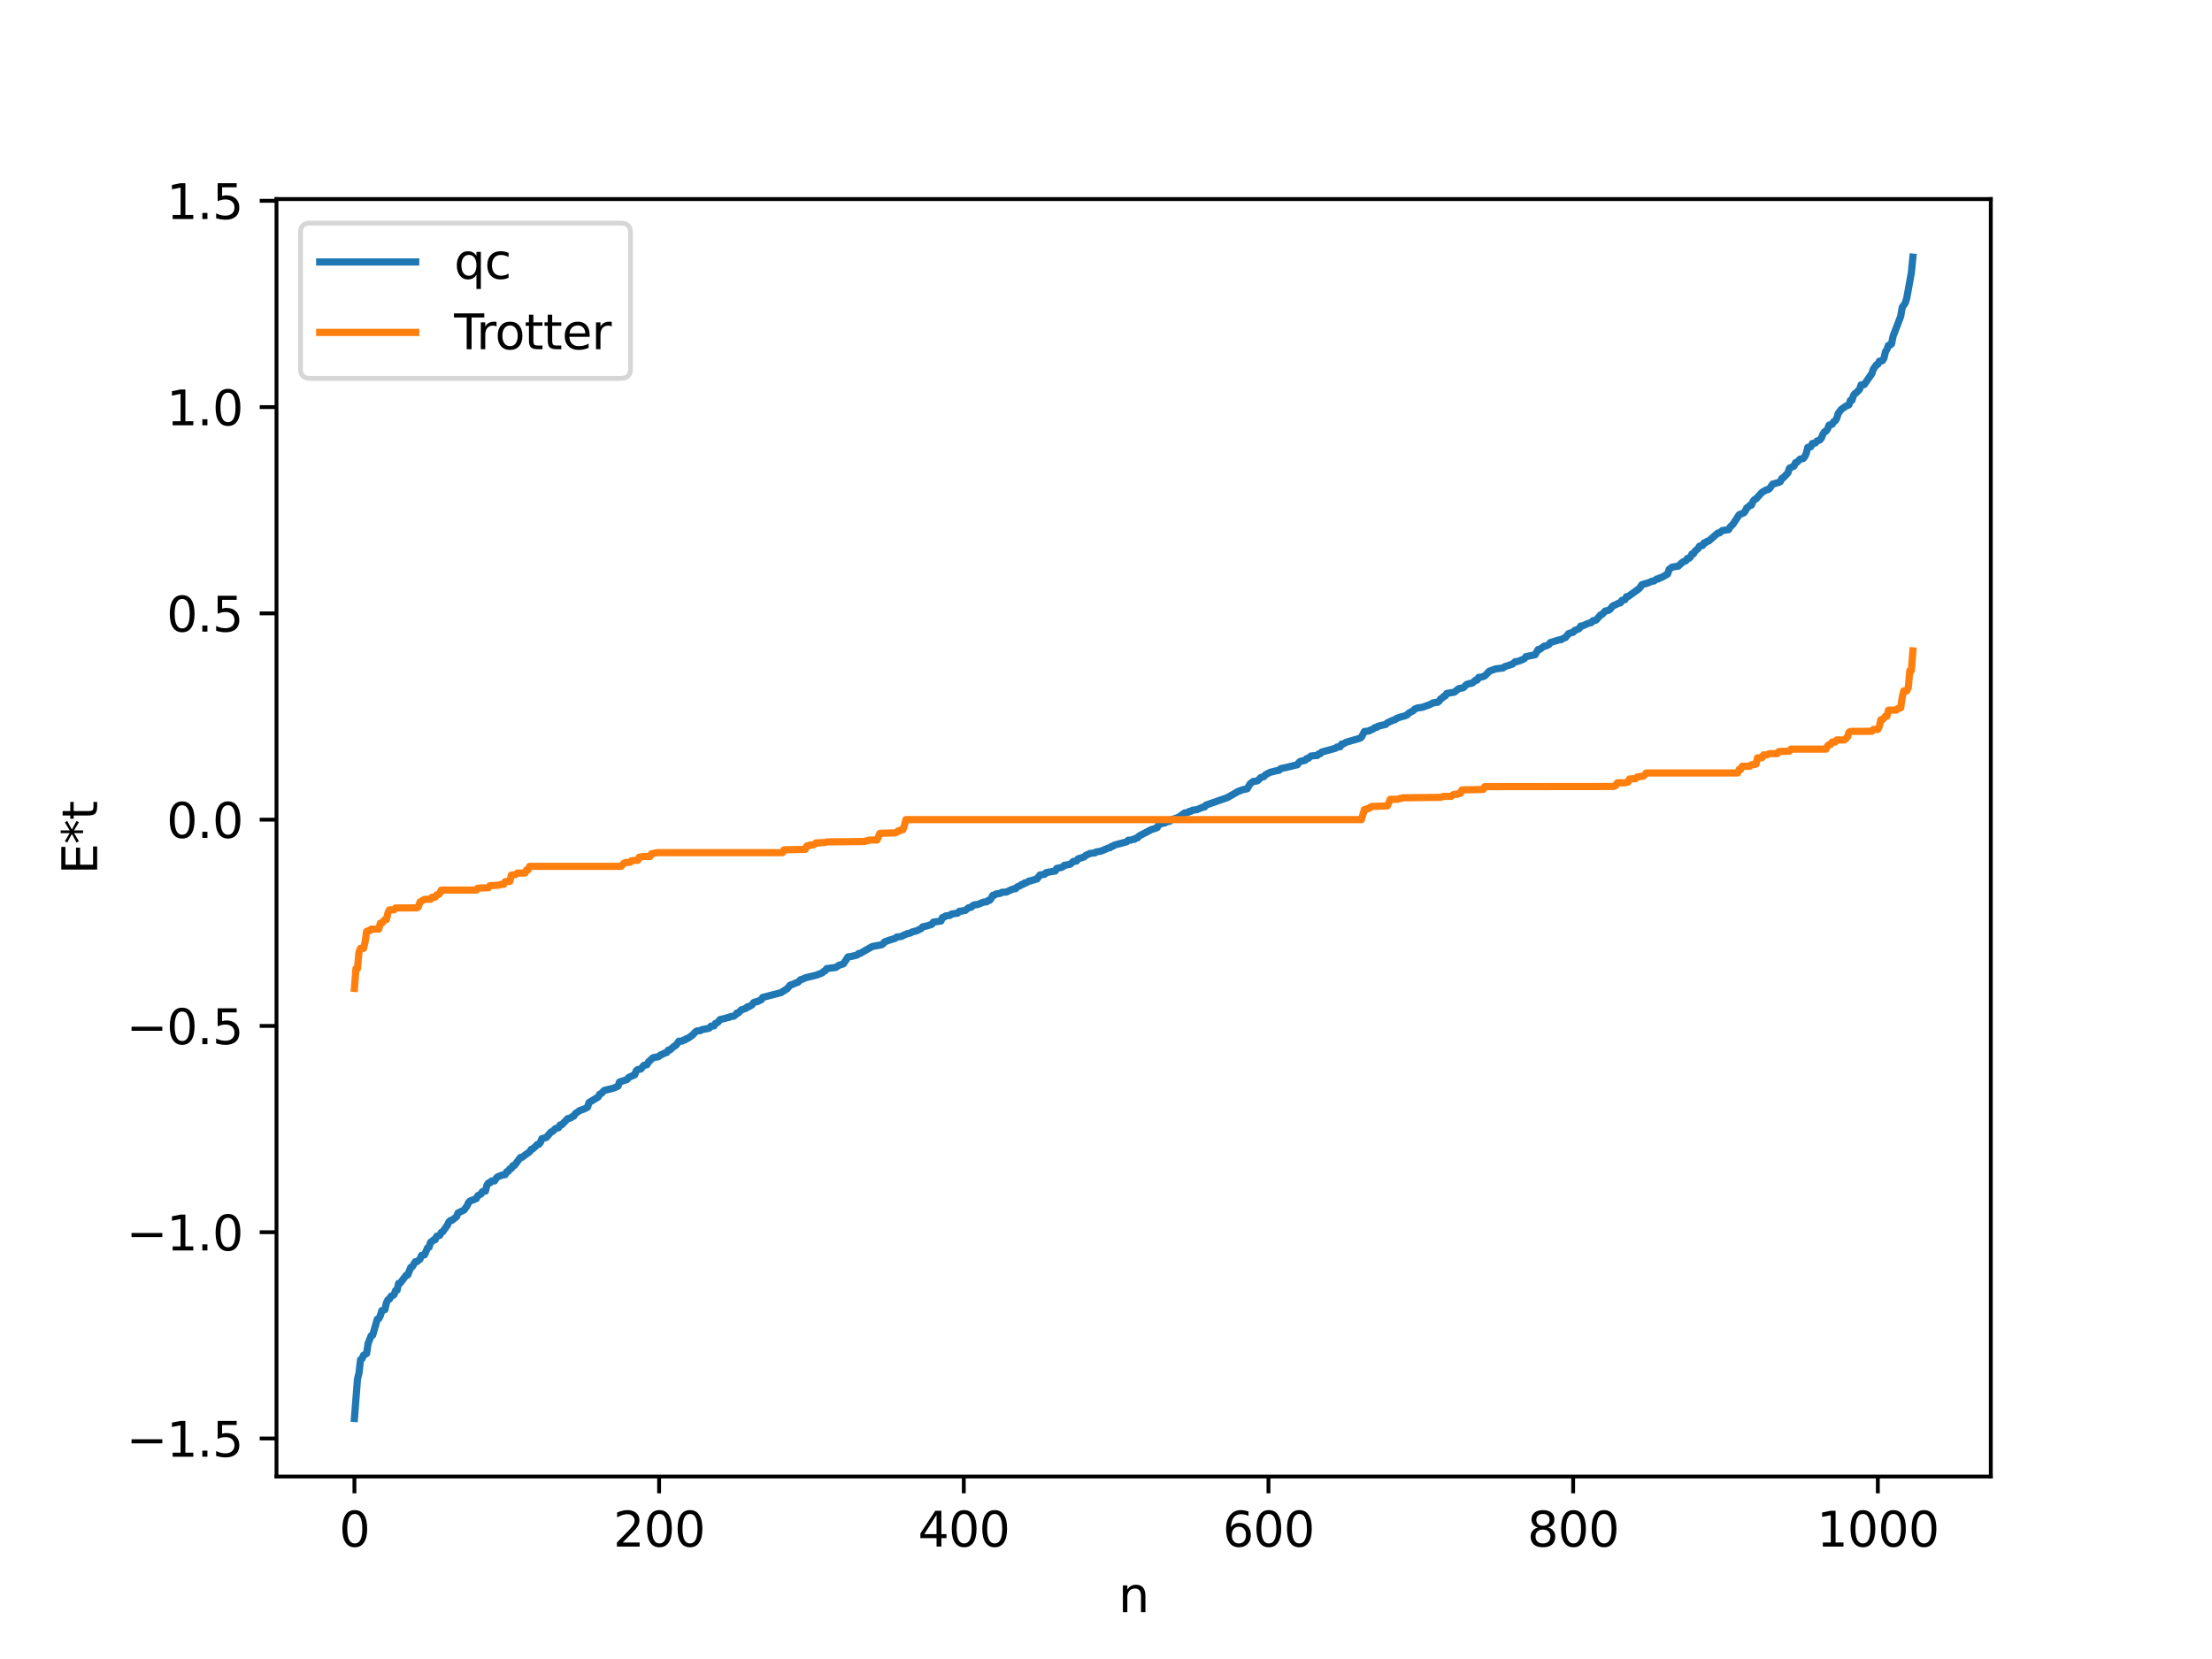 <?xml version="1.0" encoding="utf-8" standalone="no"?>
<!DOCTYPE svg PUBLIC "-//W3C//DTD SVG 1.1//EN"
  "http://www.w3.org/Graphics/SVG/1.1/DTD/svg11.dtd">
<svg xmlns:xlink="http://www.w3.org/1999/xlink" width="460.8pt" height="345.6pt" viewBox="0 0 460.8 345.6" xmlns="http://www.w3.org/2000/svg" version="1.1">
 <defs>
  <style type="text/css">*{stroke-linejoin: round; stroke-linecap: butt}</style>
 </defs>
 <g id="figure_1">
  <g id="patch_1">
   <path d="M 0 345.6 
L 460.8 345.6 
L 460.8 0 
L 0 0 
z
" style="fill: #ffffff"/>
  </g>
  <g id="axes_1">
   <g id="patch_2">
    <path d="M 57.6 307.584 
L 414.72 307.584 
L 414.72 41.472 
L 57.6 41.472 
z
" style="fill: #ffffff"/>
   </g>
   <g id="matplotlib.axis_1">
    <g id="xtick_1">
     <g id="line2d_1">
      <defs>
       <path id="mb2a0a6348e" d="M 0 0 
L 0 3.5 
" style="stroke: #000000; stroke-width: 0.8"/>
      </defs>
      <g>
       <use xlink:href="#mb2a0a6348e" x="73.833" y="307.584" style="stroke: #000000; stroke-width: 0.8"/>
      </g>
     </g>
     <g id="text_1">
      <!-- 0 -->
      <g transform="translate(70.651 322.182) scale(0.1 -0.1)">
       <defs>
        <path id="DejaVuSans-30" d="M 2034 4250 
Q 1547 4250 1301 3770 
Q 1056 3291 1056 2328 
Q 1056 1369 1301 889 
Q 1547 409 2034 409 
Q 2525 409 2770 889 
Q 3016 1369 3016 2328 
Q 3016 3291 2770 3770 
Q 2525 4250 2034 4250 
z
M 2034 4750 
Q 2819 4750 3233 4129 
Q 3647 3509 3647 2328 
Q 3647 1150 3233 529 
Q 2819 -91 2034 -91 
Q 1250 -91 836 529 
Q 422 1150 422 2328 
Q 422 3509 836 4129 
Q 1250 4750 2034 4750 
z
" transform="scale(0.016)"/>
       </defs>
       <use xlink:href="#DejaVuSans-30"/>
      </g>
     </g>
    </g>
    <g id="xtick_2">
     <g id="line2d_2">
      <g>
       <use xlink:href="#mb2a0a6348e" x="137.304" y="307.584" style="stroke: #000000; stroke-width: 0.8"/>
      </g>
     </g>
     <g id="text_2">
      <!-- 200 -->
      <g transform="translate(127.76 322.182) scale(0.1 -0.1)">
       <defs>
        <path id="DejaVuSans-32" d="M 1228 531 
L 3431 531 
L 3431 0 
L 469 0 
L 469 531 
Q 828 903 1448 1529 
Q 2069 2156 2228 2338 
Q 2531 2678 2651 2914 
Q 2772 3150 2772 3378 
Q 2772 3750 2511 3984 
Q 2250 4219 1831 4219 
Q 1534 4219 1204 4116 
Q 875 4013 500 3803 
L 500 4441 
Q 881 4594 1212 4672 
Q 1544 4750 1819 4750 
Q 2544 4750 2975 4387 
Q 3406 4025 3406 3419 
Q 3406 3131 3298 2873 
Q 3191 2616 2906 2266 
Q 2828 2175 2409 1742 
Q 1991 1309 1228 531 
z
" transform="scale(0.016)"/>
       </defs>
       <use xlink:href="#DejaVuSans-32"/>
       <use xlink:href="#DejaVuSans-30" x="63.623"/>
       <use xlink:href="#DejaVuSans-30" x="127.246"/>
      </g>
     </g>
    </g>
    <g id="xtick_3">
     <g id="line2d_3">
      <g>
       <use xlink:href="#mb2a0a6348e" x="200.775" y="307.584" style="stroke: #000000; stroke-width: 0.8"/>
      </g>
     </g>
     <g id="text_3">
      <!-- 400 -->
      <g transform="translate(191.231 322.182) scale(0.1 -0.1)">
       <defs>
        <path id="DejaVuSans-34" d="M 2419 4116 
L 825 1625 
L 2419 1625 
L 2419 4116 
z
M 2253 4666 
L 3047 4666 
L 3047 1625 
L 3713 1625 
L 3713 1100 
L 3047 1100 
L 3047 0 
L 2419 0 
L 2419 1100 
L 313 1100 
L 313 1709 
L 2253 4666 
z
" transform="scale(0.016)"/>
       </defs>
       <use xlink:href="#DejaVuSans-34"/>
       <use xlink:href="#DejaVuSans-30" x="63.623"/>
       <use xlink:href="#DejaVuSans-30" x="127.246"/>
      </g>
     </g>
    </g>
    <g id="xtick_4">
     <g id="line2d_4">
      <g>
       <use xlink:href="#mb2a0a6348e" x="264.246" y="307.584" style="stroke: #000000; stroke-width: 0.8"/>
      </g>
     </g>
     <g id="text_4">
      <!-- 600 -->
      <g transform="translate(254.702 322.182) scale(0.1 -0.1)">
       <defs>
        <path id="DejaVuSans-36" d="M 2113 2584 
Q 1688 2584 1439 2293 
Q 1191 2003 1191 1497 
Q 1191 994 1439 701 
Q 1688 409 2113 409 
Q 2538 409 2786 701 
Q 3034 994 3034 1497 
Q 3034 2003 2786 2293 
Q 2538 2584 2113 2584 
z
M 3366 4563 
L 3366 3988 
Q 3128 4100 2886 4159 
Q 2644 4219 2406 4219 
Q 1781 4219 1451 3797 
Q 1122 3375 1075 2522 
Q 1259 2794 1537 2939 
Q 1816 3084 2150 3084 
Q 2853 3084 3261 2657 
Q 3669 2231 3669 1497 
Q 3669 778 3244 343 
Q 2819 -91 2113 -91 
Q 1303 -91 875 529 
Q 447 1150 447 2328 
Q 447 3434 972 4092 
Q 1497 4750 2381 4750 
Q 2619 4750 2861 4703 
Q 3103 4656 3366 4563 
z
" transform="scale(0.016)"/>
       </defs>
       <use xlink:href="#DejaVuSans-36"/>
       <use xlink:href="#DejaVuSans-30" x="63.623"/>
       <use xlink:href="#DejaVuSans-30" x="127.246"/>
      </g>
     </g>
    </g>
    <g id="xtick_5">
     <g id="line2d_5">
      <g>
       <use xlink:href="#mb2a0a6348e" x="327.717" y="307.584" style="stroke: #000000; stroke-width: 0.8"/>
      </g>
     </g>
     <g id="text_5">
      <!-- 800 -->
      <g transform="translate(318.173 322.182) scale(0.1 -0.1)">
       <defs>
        <path id="DejaVuSans-38" d="M 2034 2216 
Q 1584 2216 1326 1975 
Q 1069 1734 1069 1313 
Q 1069 891 1326 650 
Q 1584 409 2034 409 
Q 2484 409 2743 651 
Q 3003 894 3003 1313 
Q 3003 1734 2745 1975 
Q 2488 2216 2034 2216 
z
M 1403 2484 
Q 997 2584 770 2862 
Q 544 3141 544 3541 
Q 544 4100 942 4425 
Q 1341 4750 2034 4750 
Q 2731 4750 3128 4425 
Q 3525 4100 3525 3541 
Q 3525 3141 3298 2862 
Q 3072 2584 2669 2484 
Q 3125 2378 3379 2068 
Q 3634 1759 3634 1313 
Q 3634 634 3220 271 
Q 2806 -91 2034 -91 
Q 1263 -91 848 271 
Q 434 634 434 1313 
Q 434 1759 690 2068 
Q 947 2378 1403 2484 
z
M 1172 3481 
Q 1172 3119 1398 2916 
Q 1625 2713 2034 2713 
Q 2441 2713 2670 2916 
Q 2900 3119 2900 3481 
Q 2900 3844 2670 4047 
Q 2441 4250 2034 4250 
Q 1625 4250 1398 4047 
Q 1172 3844 1172 3481 
z
" transform="scale(0.016)"/>
       </defs>
       <use xlink:href="#DejaVuSans-38"/>
       <use xlink:href="#DejaVuSans-30" x="63.623"/>
       <use xlink:href="#DejaVuSans-30" x="127.246"/>
      </g>
     </g>
    </g>
    <g id="xtick_6">
     <g id="line2d_6">
      <g>
       <use xlink:href="#mb2a0a6348e" x="391.188" y="307.584" style="stroke: #000000; stroke-width: 0.8"/>
      </g>
     </g>
     <g id="text_6">
      <!-- 1000 -->
      <g transform="translate(378.463 322.182) scale(0.1 -0.1)">
       <defs>
        <path id="DejaVuSans-31" d="M 794 531 
L 1825 531 
L 1825 4091 
L 703 3866 
L 703 4441 
L 1819 4666 
L 2450 4666 
L 2450 531 
L 3481 531 
L 3481 0 
L 794 0 
L 794 531 
z
" transform="scale(0.016)"/>
       </defs>
       <use xlink:href="#DejaVuSans-31"/>
       <use xlink:href="#DejaVuSans-30" x="63.623"/>
       <use xlink:href="#DejaVuSans-30" x="127.246"/>
       <use xlink:href="#DejaVuSans-30" x="190.869"/>
      </g>
     </g>
    </g>
    <g id="text_7">
     <!-- n -->
     <g transform="translate(232.991 335.861) scale(0.1 -0.1)">
      <defs>
       <path id="DejaVuSans-6e" d="M 3513 2113 
L 3513 0 
L 2938 0 
L 2938 2094 
Q 2938 2591 2744 2837 
Q 2550 3084 2163 3084 
Q 1697 3084 1428 2787 
Q 1159 2491 1159 1978 
L 1159 0 
L 581 0 
L 581 3500 
L 1159 3500 
L 1159 2956 
Q 1366 3272 1645 3428 
Q 1925 3584 2291 3584 
Q 2894 3584 3203 3211 
Q 3513 2838 3513 2113 
z
" transform="scale(0.016)"/>
      </defs>
      <use xlink:href="#DejaVuSans-6e"/>
     </g>
    </g>
   </g>
   <g id="matplotlib.axis_2">
    <g id="ytick_1">
     <g id="line2d_7">
      <defs>
       <path id="mfe48812ab7" d="M 0 0 
L -3.5 0 
" style="stroke: #000000; stroke-width: 0.8"/>
      </defs>
      <g>
       <use xlink:href="#mfe48812ab7" x="57.6" y="299.662" style="stroke: #000000; stroke-width: 0.8"/>
      </g>
     </g>
     <g id="text_8">
      <!-- −1.5 -->
      <g transform="translate(26.317 303.462) scale(0.1 -0.1)">
       <defs>
        <path id="DejaVuSans-2212" d="M 678 2272 
L 4684 2272 
L 4684 1741 
L 678 1741 
L 678 2272 
z
" transform="scale(0.016)"/>
        <path id="DejaVuSans-2e" d="M 684 794 
L 1344 794 
L 1344 0 
L 684 0 
L 684 794 
z
" transform="scale(0.016)"/>
        <path id="DejaVuSans-35" d="M 691 4666 
L 3169 4666 
L 3169 4134 
L 1269 4134 
L 1269 2991 
Q 1406 3038 1543 3061 
Q 1681 3084 1819 3084 
Q 2600 3084 3056 2656 
Q 3513 2228 3513 1497 
Q 3513 744 3044 326 
Q 2575 -91 1722 -91 
Q 1428 -91 1123 -41 
Q 819 9 494 109 
L 494 744 
Q 775 591 1075 516 
Q 1375 441 1709 441 
Q 2250 441 2565 725 
Q 2881 1009 2881 1497 
Q 2881 1984 2565 2268 
Q 2250 2553 1709 2553 
Q 1456 2553 1204 2497 
Q 953 2441 691 2322 
L 691 4666 
z
" transform="scale(0.016)"/>
       </defs>
       <use xlink:href="#DejaVuSans-2212"/>
       <use xlink:href="#DejaVuSans-31" x="83.789"/>
       <use xlink:href="#DejaVuSans-2e" x="147.412"/>
       <use xlink:href="#DejaVuSans-35" x="179.199"/>
      </g>
     </g>
    </g>
    <g id="ytick_2">
     <g id="line2d_8">
      <g>
       <use xlink:href="#mfe48812ab7" x="57.6" y="256.69" style="stroke: #000000; stroke-width: 0.8"/>
      </g>
     </g>
     <g id="text_9">
      <!-- −1.0 -->
      <g transform="translate(26.317 260.49) scale(0.1 -0.1)">
       <use xlink:href="#DejaVuSans-2212"/>
       <use xlink:href="#DejaVuSans-31" x="83.789"/>
       <use xlink:href="#DejaVuSans-2e" x="147.412"/>
       <use xlink:href="#DejaVuSans-30" x="179.199"/>
      </g>
     </g>
    </g>
    <g id="ytick_3">
     <g id="line2d_9">
      <g>
       <use xlink:href="#mfe48812ab7" x="57.6" y="213.718" style="stroke: #000000; stroke-width: 0.8"/>
      </g>
     </g>
     <g id="text_10">
      <!-- −0.5 -->
      <g transform="translate(26.317 217.517) scale(0.1 -0.1)">
       <use xlink:href="#DejaVuSans-2212"/>
       <use xlink:href="#DejaVuSans-30" x="83.789"/>
       <use xlink:href="#DejaVuSans-2e" x="147.412"/>
       <use xlink:href="#DejaVuSans-35" x="179.199"/>
      </g>
     </g>
    </g>
    <g id="ytick_4">
     <g id="line2d_10">
      <g>
       <use xlink:href="#mfe48812ab7" x="57.6" y="170.746" style="stroke: #000000; stroke-width: 0.8"/>
      </g>
     </g>
     <g id="text_11">
      <!-- 0.0 -->
      <g transform="translate(34.697 174.545) scale(0.1 -0.1)">
       <use xlink:href="#DejaVuSans-30"/>
       <use xlink:href="#DejaVuSans-2e" x="63.623"/>
       <use xlink:href="#DejaVuSans-30" x="95.41"/>
      </g>
     </g>
    </g>
    <g id="ytick_5">
     <g id="line2d_11">
      <g>
       <use xlink:href="#mfe48812ab7" x="57.6" y="127.774" style="stroke: #000000; stroke-width: 0.8"/>
      </g>
     </g>
     <g id="text_12">
      <!-- 0.5 -->
      <g transform="translate(34.697 131.573) scale(0.1 -0.1)">
       <use xlink:href="#DejaVuSans-30"/>
       <use xlink:href="#DejaVuSans-2e" x="63.623"/>
       <use xlink:href="#DejaVuSans-35" x="95.41"/>
      </g>
     </g>
    </g>
    <g id="ytick_6">
     <g id="line2d_12">
      <g>
       <use xlink:href="#mfe48812ab7" x="57.6" y="84.802" style="stroke: #000000; stroke-width: 0.8"/>
      </g>
     </g>
     <g id="text_13">
      <!-- 1.0 -->
      <g transform="translate(34.697 88.601) scale(0.1 -0.1)">
       <use xlink:href="#DejaVuSans-31"/>
       <use xlink:href="#DejaVuSans-2e" x="63.623"/>
       <use xlink:href="#DejaVuSans-30" x="95.41"/>
      </g>
     </g>
    </g>
    <g id="ytick_7">
     <g id="line2d_13">
      <g>
       <use xlink:href="#mfe48812ab7" x="57.6" y="41.829" style="stroke: #000000; stroke-width: 0.8"/>
      </g>
     </g>
     <g id="text_14">
      <!-- 1.5 -->
      <g transform="translate(34.697 45.629) scale(0.1 -0.1)">
       <use xlink:href="#DejaVuSans-31"/>
       <use xlink:href="#DejaVuSans-2e" x="63.623"/>
       <use xlink:href="#DejaVuSans-35" x="95.41"/>
      </g>
     </g>
    </g>
    <g id="text_15">
     <!-- E*t -->
     <g transform="translate(20.238 182.148) rotate(-90) scale(0.1 -0.1)">
      <defs>
       <path id="DejaVuSans-45" d="M 628 4666 
L 3578 4666 
L 3578 4134 
L 1259 4134 
L 1259 2753 
L 3481 2753 
L 3481 2222 
L 1259 2222 
L 1259 531 
L 3634 531 
L 3634 0 
L 628 0 
L 628 4666 
z
" transform="scale(0.016)"/>
       <path id="DejaVuSans-2a" d="M 3009 3897 
L 1888 3291 
L 3009 2681 
L 2828 2375 
L 1778 3009 
L 1778 1831 
L 1422 1831 
L 1422 3009 
L 372 2375 
L 191 2681 
L 1313 3291 
L 191 3897 
L 372 4206 
L 1422 3572 
L 1422 4750 
L 1778 4750 
L 1778 3572 
L 2828 4206 
L 3009 3897 
z
" transform="scale(0.016)"/>
       <path id="DejaVuSans-74" d="M 1172 4494 
L 1172 3500 
L 2356 3500 
L 2356 3053 
L 1172 3053 
L 1172 1153 
Q 1172 725 1289 603 
Q 1406 481 1766 481 
L 2356 481 
L 2356 0 
L 1766 0 
Q 1100 0 847 248 
Q 594 497 594 1153 
L 594 3053 
L 172 3053 
L 172 3500 
L 594 3500 
L 594 4494 
L 1172 4494 
z
" transform="scale(0.016)"/>
      </defs>
      <use xlink:href="#DejaVuSans-45"/>
      <use xlink:href="#DejaVuSans-2a" x="63.184"/>
      <use xlink:href="#DejaVuSans-74" x="113.184"/>
     </g>
    </g>
   </g>
   <g id="line2d_14">
    <path d="M 73.833 295.488 
L 74.467 287.312 
L 74.785 286.035 
L 75.102 283.254 
L 75.42 283.025 
L 75.737 282.314 
L 76.372 281.968 
L 76.689 279.834 
L 77.324 278.257 
L 77.641 278.128 
L 78.593 274.825 
L 78.91 274.691 
L 79.228 274.085 
L 79.545 273.011 
L 80.18 272.832 
L 80.497 271.413 
L 80.815 270.766 
L 81.132 270.626 
L 81.449 270.028 
L 81.767 269.933 
L 82.084 269.705 
L 82.401 268.852 
L 82.719 268.764 
L 83.036 267.355 
L 83.353 267.311 
L 84.623 265.645 
L 84.94 265.603 
L 85.575 264.014 
L 85.892 263.874 
L 86.527 262.828 
L 86.844 262.82 
L 87.479 262.325 
L 87.796 261.545 
L 88.431 261.414 
L 89.066 259.955 
L 89.383 259.815 
L 89.7 258.77 
L 90.018 258.61 
L 90.335 258.273 
L 90.653 258.258 
L 90.97 257.535 
L 91.605 257.348 
L 91.922 256.744 
L 92.239 256.581 
L 93.191 255.242 
L 93.509 254.551 
L 93.826 254.249 
L 94.143 254.215 
L 95.096 253.477 
L 95.413 252.677 
L 96.682 252.065 
L 97.317 251.174 
L 97.634 250.47 
L 97.952 250.184 
L 99.221 249.702 
L 99.539 249.076 
L 100.173 248.76 
L 100.491 248.25 
L 101.125 248.14 
L 101.443 246.868 
L 101.76 246.438 
L 102.077 246.404 
L 102.395 246.03 
L 103.029 246.01 
L 103.347 245.471 
L 103.664 245.157 
L 104.616 244.794 
L 105.251 244.698 
L 105.568 244.08 
L 105.886 244.019 
L 106.203 243.487 
L 106.52 243.416 
L 106.838 242.844 
L 107.155 242.8 
L 108.424 241.114 
L 108.742 241.1 
L 109.694 240.386 
L 110.329 239.953 
L 110.646 239.427 
L 110.963 239.349 
L 111.598 238.777 
L 111.915 238.422 
L 112.233 238.398 
L 112.55 238.053 
L 112.867 237.224 
L 113.82 236.941 
L 114.772 235.823 
L 115.089 235.714 
L 115.724 235.094 
L 116.358 234.923 
L 116.676 234.355 
L 116.993 234.339 
L 118.262 233.029 
L 118.897 232.884 
L 119.215 232.592 
L 119.532 232.508 
L 119.849 231.986 
L 120.801 231.332 
L 121.753 230.997 
L 122.388 230.651 
L 122.705 229.68 
L 124.61 228.526 
L 124.927 227.941 
L 125.244 227.818 
L 125.879 227.16 
L 127.783 226.693 
L 128.735 226.289 
L 129.053 225.408 
L 130.639 224.889 
L 130.957 224.462 
L 132.226 223.883 
L 132.543 223.041 
L 132.861 222.806 
L 133.496 222.699 
L 134.13 221.923 
L 134.765 221.803 
L 135.082 221.236 
L 136.034 220.347 
L 136.669 220.207 
L 136.986 220.192 
L 137.304 220.041 
L 137.621 219.748 
L 137.939 219.671 
L 138.256 219.454 
L 138.891 219.253 
L 139.208 218.763 
L 139.525 218.745 
L 140.477 217.922 
L 140.795 217.773 
L 141.429 216.898 
L 142.064 216.885 
L 142.381 216.667 
L 142.699 216.644 
L 143.016 216.35 
L 143.334 216.29 
L 144.286 215.604 
L 144.92 214.92 
L 145.238 214.755 
L 145.872 214.708 
L 146.19 214.508 
L 146.824 214.373 
L 147.459 214.261 
L 147.777 214.164 
L 148.094 213.775 
L 148.729 213.707 
L 149.046 213.191 
L 149.363 213.089 
L 149.681 212.818 
L 149.998 212.386 
L 150.95 212.18 
L 151.585 211.975 
L 151.902 211.943 
L 152.22 211.754 
L 152.854 211.692 
L 153.172 211.464 
L 153.489 211.034 
L 153.806 211.025 
L 154.441 210.368 
L 155.393 210.049 
L 155.71 209.723 
L 156.028 209.709 
L 156.662 209.333 
L 156.98 208.878 
L 157.297 208.728 
L 157.932 208.605 
L 158.249 208.379 
L 158.567 208.29 
L 158.884 207.778 
L 162.692 206.787 
L 163.644 206.176 
L 163.962 205.993 
L 164.596 205.233 
L 165.231 205.02 
L 165.866 204.723 
L 166.183 204.644 
L 166.818 204.071 
L 167.135 204.005 
L 167.77 203.689 
L 169.991 203.161 
L 171.261 202.686 
L 171.578 202.37 
L 171.896 202.241 
L 172.213 201.776 
L 174.117 201.533 
L 174.752 201.098 
L 175.704 200.777 
L 176.656 199.342 
L 177.291 199.257 
L 177.925 199.105 
L 178.56 198.947 
L 178.877 198.638 
L 179.195 198.615 
L 180.464 197.882 
L 181.734 197.165 
L 183.638 196.817 
L 183.955 196.608 
L 184.272 196.214 
L 185.224 195.864 
L 186.494 195.477 
L 186.811 195.197 
L 187.763 195.091 
L 188.398 194.758 
L 189.033 194.498 
L 189.667 194.364 
L 189.985 194.156 
L 190.937 193.909 
L 191.889 193.451 
L 192.206 193.076 
L 193.158 192.873 
L 194.11 192.556 
L 194.428 192.093 
L 196.015 191.872 
L 196.332 191.133 
L 196.649 191.07 
L 196.967 190.819 
L 197.919 190.684 
L 198.236 190.408 
L 199.505 190.229 
L 199.823 189.855 
L 201.092 189.657 
L 201.727 189.126 
L 202.362 188.974 
L 202.679 188.638 
L 202.996 188.49 
L 203.631 188.437 
L 204.9 187.923 
L 205.535 187.867 
L 205.853 187.58 
L 206.17 187.557 
L 206.487 187.15 
L 206.805 186.524 
L 207.122 186.51 
L 207.439 186.245 
L 208.391 186.1 
L 208.709 185.88 
L 209.661 185.836 
L 210.613 185.364 
L 211.248 185.138 
L 211.565 185.137 
L 211.882 184.764 
L 212.517 184.507 
L 212.834 184.234 
L 213.152 184.205 
L 213.469 183.918 
L 213.786 183.899 
L 214.421 183.519 
L 214.739 183.499 
L 215.056 183.345 
L 215.373 183.32 
L 215.691 183.141 
L 216.008 183.12 
L 216.643 182.275 
L 217.595 182.134 
L 217.912 181.8 
L 218.547 181.663 
L 219.816 181.447 
L 220.134 180.906 
L 221.086 180.709 
L 221.403 180.582 
L 221.72 180.255 
L 222.355 180.159 
L 222.99 180.009 
L 223.624 179.44 
L 224.259 179.376 
L 224.577 178.91 
L 225.846 178.52 
L 226.163 178.2 
L 227.115 177.774 
L 228.067 177.678 
L 228.385 177.46 
L 229.337 177.318 
L 230.924 176.642 
L 231.241 176.601 
L 231.558 176.299 
L 231.876 176.265 
L 232.193 176.028 
L 234.415 175.452 
L 234.732 175.344 
L 235.049 175.028 
L 235.684 174.997 
L 236.001 174.853 
L 236.319 174.845 
L 236.636 174.593 
L 236.953 174.557 
L 237.271 174.175 
L 239.81 172.826 
L 240.444 172.64 
L 241.079 172.385 
L 241.396 171.799 
L 242.031 171.538 
L 242.666 171.444 
L 242.983 171.201 
L 243.618 171.104 
L 243.935 170.807 
L 245.522 170.253 
L 246.474 169.563 
L 246.791 169.348 
L 247.426 169.268 
L 247.743 169.035 
L 248.061 169.025 
L 248.378 168.795 
L 249.33 168.667 
L 250.6 168.138 
L 250.917 168.105 
L 251.234 167.711 
L 255.677 166.156 
L 257.899 164.888 
L 258.851 164.523 
L 259.803 164.318 
L 260.438 163.258 
L 261.072 162.794 
L 261.707 162.723 
L 262.024 162.606 
L 262.659 161.964 
L 263.294 161.791 
L 263.611 161.397 
L 264.563 160.901 
L 265.833 160.574 
L 266.467 160.454 
L 266.785 160.117 
L 268.372 159.773 
L 270.276 159.3 
L 270.593 158.842 
L 270.91 158.595 
L 271.862 158.402 
L 272.18 158.029 
L 272.497 158.003 
L 273.132 157.488 
L 274.084 157.401 
L 274.401 157.395 
L 274.719 157.04 
L 275.036 157.015 
L 275.353 156.664 
L 278.21 155.874 
L 278.527 155.617 
L 279.162 155.577 
L 279.479 155.01 
L 279.796 154.984 
L 280.431 154.623 
L 282.018 154.16 
L 283.287 153.796 
L 283.605 153.572 
L 284.239 152.375 
L 285.191 152.28 
L 285.509 152.06 
L 285.826 151.99 
L 286.461 151.545 
L 286.778 151.54 
L 287.096 151.281 
L 288.682 150.898 
L 289 150.579 
L 290.269 149.997 
L 290.586 149.95 
L 290.904 149.671 
L 291.856 149.331 
L 292.491 149.179 
L 293.125 148.93 
L 293.443 148.577 
L 294.395 148.063 
L 294.712 147.721 
L 295.347 147.468 
L 296.299 147.349 
L 297.886 146.772 
L 298.52 146.429 
L 299.155 146.315 
L 299.472 146.312 
L 299.79 146.062 
L 300.107 145.596 
L 300.424 145.439 
L 300.742 145.083 
L 301.059 144.993 
L 301.377 144.466 
L 302.963 144.193 
L 303.915 143.434 
L 304.55 143.335 
L 304.867 143.245 
L 305.502 142.594 
L 306.137 142.388 
L 306.454 142.376 
L 306.772 142.241 
L 307.406 141.671 
L 307.724 141.669 
L 308.041 141.106 
L 308.676 141.04 
L 309.31 140.801 
L 310.262 139.815 
L 311.532 139.352 
L 313.119 139.146 
L 313.436 138.883 
L 315.023 138.372 
L 315.658 137.842 
L 315.975 137.829 
L 316.61 137.635 
L 317.244 137.368 
L 317.562 137.205 
L 317.879 136.787 
L 319.783 136.405 
L 320.418 135.309 
L 320.735 135.293 
L 321.687 134.594 
L 322.005 134.583 
L 322.639 134.294 
L 322.957 133.86 
L 324.861 133.272 
L 325.178 133.267 
L 325.813 132.909 
L 326.13 132.803 
L 326.765 131.998 
L 327.4 131.794 
L 327.717 131.717 
L 328.034 131.334 
L 328.669 131.105 
L 328.986 130.922 
L 329.304 130.41 
L 329.621 130.406 
L 330.891 129.846 
L 331.525 129.692 
L 331.843 129.305 
L 332.477 129.187 
L 333.112 128.467 
L 333.429 128.094 
L 333.747 127.995 
L 334.381 127.299 
L 335.016 127.157 
L 335.334 126.998 
L 335.968 126.238 
L 336.92 125.805 
L 337.238 125.632 
L 337.555 125.591 
L 337.872 125.068 
L 338.507 124.929 
L 338.824 124.289 
L 339.142 124.282 
L 340.094 123.609 
L 341.363 122.688 
L 341.681 122.35 
L 341.998 121.823 
L 342.633 121.603 
L 342.95 121.564 
L 343.585 121.32 
L 344.22 121.044 
L 344.537 121.04 
L 345.172 120.604 
L 345.489 120.592 
L 345.806 120.36 
L 346.124 120.307 
L 347.393 119.577 
L 347.71 118.614 
L 348.345 118.139 
L 349.615 117.933 
L 350.249 117.349 
L 350.567 117.066 
L 351.201 116.811 
L 351.519 116.325 
L 351.836 116.321 
L 352.153 116.03 
L 352.471 115.4 
L 352.788 115.372 
L 353.105 114.806 
L 353.74 114.278 
L 354.058 113.758 
L 354.692 113.624 
L 355.01 113.077 
L 355.327 113.053 
L 355.644 112.751 
L 355.962 112.696 
L 357.866 111.036 
L 358.183 111.028 
L 358.818 110.514 
L 360.087 110.342 
L 360.405 109.805 
L 361.039 109.17 
L 362.309 107.219 
L 363.261 106.844 
L 363.578 106.46 
L 363.896 105.792 
L 364.213 105.599 
L 364.53 105.268 
L 364.848 105.231 
L 365.165 104.478 
L 365.482 104.079 
L 365.8 103.944 
L 367.069 102.546 
L 368.021 102.026 
L 368.339 101.983 
L 368.656 101.739 
L 369.291 100.837 
L 370.56 100.499 
L 370.877 100.33 
L 371.195 99.652 
L 371.512 99.513 
L 372.464 98.491 
L 372.781 97.528 
L 373.734 97.083 
L 374.051 96.374 
L 374.368 96.269 
L 375.003 95.632 
L 375.638 95.524 
L 375.955 95.147 
L 376.272 94.463 
L 376.59 93.196 
L 377.224 93.058 
L 377.542 92.384 
L 378.177 92.277 
L 378.494 91.897 
L 379.129 91.635 
L 379.446 91.215 
L 379.763 90.417 
L 380.081 89.946 
L 380.398 89.806 
L 380.715 89.372 
L 381.033 88.556 
L 381.667 88.393 
L 381.985 87.851 
L 382.302 87.674 
L 382.62 87.166 
L 382.937 86.122 
L 383.572 85.283 
L 384.524 84.61 
L 385.158 84.345 
L 385.476 83.395 
L 385.793 83.391 
L 386.11 82.383 
L 386.428 81.97 
L 386.745 81.769 
L 387.38 81.103 
L 387.697 80.176 
L 388.332 80.139 
L 389.919 77.869 
L 390.236 76.933 
L 390.871 76.012 
L 391.188 75.885 
L 391.505 75.238 
L 392.14 75.145 
L 392.458 74.617 
L 392.775 73.299 
L 393.092 72.769 
L 393.41 71.939 
L 393.727 71.898 
L 394.044 71.631 
L 394.362 70.048 
L 395.948 65.904 
L 396.266 64.028 
L 396.9 63.124 
L 397.218 62.055 
L 398.17 56.82 
L 398.487 53.568 
L 398.487 53.568 
" clip-path="url(#p7a659817fa)" style="fill: none; stroke: #1f77b4; stroke-width: 1.5; stroke-linecap: square"/>
   </g>
   <g id="line2d_15">
    <path d="M 73.833 205.897 
L 74.15 201.795 
L 74.467 201.795 
L 74.785 198.289 
L 75.102 197.56 
L 75.737 197.56 
L 76.054 196.249 
L 76.372 194.034 
L 76.689 193.898 
L 77.006 193.898 
L 77.324 193.555 
L 78.91 193.555 
L 79.228 192.306 
L 79.545 192.306 
L 80.18 191.574 
L 80.497 191.574 
L 80.815 190.193 
L 81.132 189.543 
L 82.084 189.531 
L 82.401 189.147 
L 86.844 189.125 
L 87.162 188.914 
L 87.479 187.913 
L 88.431 187.345 
L 89.7 187.345 
L 90.018 186.902 
L 90.653 186.902 
L 90.97 186.388 
L 91.287 186.388 
L 91.605 186.12 
L 91.922 185.431 
L 99.221 185.431 
L 99.539 185.02 
L 101.76 184.923 
L 102.077 184.497 
L 103.981 184.401 
L 104.299 184.235 
L 104.934 184.235 
L 105.251 183.651 
L 106.203 183.622 
L 106.52 182.304 
L 107.472 182.174 
L 107.79 181.871 
L 109.377 181.871 
L 109.694 181.205 
L 110.011 181.205 
L 110.329 180.469 
L 129.37 180.469 
L 130.005 179.81 
L 130.322 179.658 
L 131.274 179.633 
L 131.591 179.291 
L 132.861 179.213 
L 133.178 178.555 
L 133.496 178.555 
L 133.813 178.417 
L 135.4 178.417 
L 135.717 177.856 
L 136.986 177.621 
L 163.01 177.621 
L 163.327 177.039 
L 167.77 176.932 
L 168.087 176.211 
L 168.405 176.211 
L 168.722 176.019 
L 169.357 176.019 
L 169.674 175.895 
L 169.991 175.597 
L 171.896 175.507 
L 172.213 175.388 
L 180.147 175.299 
L 180.464 175.145 
L 180.781 175.145 
L 181.099 174.995 
L 182.686 174.995 
L 183.32 173.594 
L 186.494 173.5 
L 186.811 173.377 
L 187.129 173.069 
L 187.446 173.069 
L 187.763 172.86 
L 188.081 172.86 
L 188.398 171.989 
L 188.715 170.746 
L 283.605 170.746 
L 284.239 168.632 
L 284.557 168.632 
L 284.874 168.423 
L 285.191 168.423 
L 285.509 168.115 
L 285.826 167.992 
L 289 167.898 
L 289.634 166.497 
L 291.221 166.497 
L 291.539 166.346 
L 291.856 166.346 
L 292.173 166.193 
L 300.107 166.104 
L 300.742 165.895 
L 302.329 165.895 
L 302.646 165.597 
L 302.963 165.473 
L 303.598 165.473 
L 303.915 165.28 
L 304.233 165.28 
L 304.55 164.559 
L 308.993 164.453 
L 309.31 163.87 
L 335.968 163.838 
L 336.603 163.636 
L 336.92 163.075 
L 338.507 163.075 
L 338.824 162.937 
L 339.142 162.937 
L 339.459 162.279 
L 340.729 162.201 
L 341.046 161.859 
L 342.315 161.681 
L 342.633 161.44 
L 342.95 161.022 
L 361.991 161.022 
L 362.309 160.287 
L 362.626 160.287 
L 362.943 159.621 
L 364.53 159.621 
L 364.848 159.318 
L 365.482 159.265 
L 365.8 159.188 
L 366.117 157.87 
L 367.069 157.841 
L 367.386 157.257 
L 368.021 157.257 
L 368.656 156.995 
L 370.243 156.995 
L 370.56 156.569 
L 372.781 156.472 
L 373.099 156.061 
L 380.398 156.061 
L 380.715 155.372 
L 381.033 155.104 
L 381.35 155.104 
L 381.667 154.59 
L 382.302 154.59 
L 382.62 154.147 
L 384.206 154.147 
L 384.841 153.579 
L 385.158 152.578 
L 385.476 152.367 
L 389.919 152.345 
L 390.236 151.96 
L 391.188 151.949 
L 391.505 151.299 
L 391.823 149.917 
L 392.14 149.917 
L 392.458 149.638 
L 392.775 149.186 
L 393.092 149.186 
L 393.41 147.936 
L 394.996 147.936 
L 395.314 147.594 
L 395.631 147.594 
L 395.948 147.458 
L 396.266 145.243 
L 396.583 143.931 
L 397.218 143.931 
L 397.535 143.203 
L 397.853 139.697 
L 398.17 139.697 
L 398.487 135.595 
L 398.487 135.595 
" clip-path="url(#p7a659817fa)" style="fill: none; stroke: #ff7f0e; stroke-width: 1.5; stroke-linecap: square"/>
   </g>
   <g id="patch_3">
    <path d="M 57.6 307.584 
L 57.6 41.472 
" style="fill: none; stroke: #000000; stroke-width: 0.8; stroke-linejoin: miter; stroke-linecap: square"/>
   </g>
   <g id="patch_4">
    <path d="M 414.72 307.584 
L 414.72 41.472 
" style="fill: none; stroke: #000000; stroke-width: 0.8; stroke-linejoin: miter; stroke-linecap: square"/>
   </g>
   <g id="patch_5">
    <path d="M 57.6 307.584 
L 414.72 307.584 
" style="fill: none; stroke: #000000; stroke-width: 0.8; stroke-linejoin: miter; stroke-linecap: square"/>
   </g>
   <g id="patch_6">
    <path d="M 57.6 41.472 
L 414.72 41.472 
" style="fill: none; stroke: #000000; stroke-width: 0.8; stroke-linejoin: miter; stroke-linecap: square"/>
   </g>
   <g id="legend_1">
    <g id="patch_7">
     <path d="M 64.6 78.828 
L 129.342 78.828 
Q 131.342 78.828 131.342 76.828 
L 131.342 48.472 
Q 131.342 46.472 129.342 46.472 
L 64.6 46.472 
Q 62.6 46.472 62.6 48.472 
L 62.6 76.828 
Q 62.6 78.828 64.6 78.828 
z
" style="fill: #ffffff; opacity: 0.8; stroke: #cccccc; stroke-linejoin: miter"/>
    </g>
    <g id="line2d_16">
     <path d="M 66.6 54.57 
L 76.6 54.57 
L 86.6 54.57 
" style="fill: none; stroke: #1f77b4; stroke-width: 1.5; stroke-linecap: square"/>
    </g>
    <g id="text_16">
     <!-- qc -->
     <g transform="translate(94.6 58.07) scale(0.1 -0.1)">
      <defs>
       <path id="DejaVuSans-71" d="M 947 1747 
Q 947 1113 1208 752 
Q 1469 391 1925 391 
Q 2381 391 2643 752 
Q 2906 1113 2906 1747 
Q 2906 2381 2643 2742 
Q 2381 3103 1925 3103 
Q 1469 3103 1208 2742 
Q 947 2381 947 1747 
z
M 2906 525 
Q 2725 213 2448 61 
Q 2172 -91 1784 -91 
Q 1150 -91 751 415 
Q 353 922 353 1747 
Q 353 2572 751 3078 
Q 1150 3584 1784 3584 
Q 2172 3584 2448 3432 
Q 2725 3281 2906 2969 
L 2906 3500 
L 3481 3500 
L 3481 -1331 
L 2906 -1331 
L 2906 525 
z
" transform="scale(0.016)"/>
       <path id="DejaVuSans-63" d="M 3122 3366 
L 3122 2828 
Q 2878 2963 2633 3030 
Q 2388 3097 2138 3097 
Q 1578 3097 1268 2742 
Q 959 2388 959 1747 
Q 959 1106 1268 751 
Q 1578 397 2138 397 
Q 2388 397 2633 464 
Q 2878 531 3122 666 
L 3122 134 
Q 2881 22 2623 -34 
Q 2366 -91 2075 -91 
Q 1284 -91 818 406 
Q 353 903 353 1747 
Q 353 2603 823 3093 
Q 1294 3584 2113 3584 
Q 2378 3584 2631 3529 
Q 2884 3475 3122 3366 
z
" transform="scale(0.016)"/>
      </defs>
      <use xlink:href="#DejaVuSans-71"/>
      <use xlink:href="#DejaVuSans-63" x="63.477"/>
     </g>
    </g>
    <g id="line2d_17">
     <path d="M 66.6 69.249 
L 76.6 69.249 
L 86.6 69.249 
" style="fill: none; stroke: #ff7f0e; stroke-width: 1.5; stroke-linecap: square"/>
    </g>
    <g id="text_17">
     <!-- Trotter -->
     <g transform="translate(94.6 72.749) scale(0.1 -0.1)">
      <defs>
       <path id="DejaVuSans-54" d="M -19 4666 
L 3928 4666 
L 3928 4134 
L 2272 4134 
L 2272 0 
L 1638 0 
L 1638 4134 
L -19 4134 
L -19 4666 
z
" transform="scale(0.016)"/>
       <path id="DejaVuSans-72" d="M 2631 2963 
Q 2534 3019 2420 3045 
Q 2306 3072 2169 3072 
Q 1681 3072 1420 2755 
Q 1159 2438 1159 1844 
L 1159 0 
L 581 0 
L 581 3500 
L 1159 3500 
L 1159 2956 
Q 1341 3275 1631 3429 
Q 1922 3584 2338 3584 
Q 2397 3584 2469 3576 
Q 2541 3569 2628 3553 
L 2631 2963 
z
" transform="scale(0.016)"/>
       <path id="DejaVuSans-6f" d="M 1959 3097 
Q 1497 3097 1228 2736 
Q 959 2375 959 1747 
Q 959 1119 1226 758 
Q 1494 397 1959 397 
Q 2419 397 2687 759 
Q 2956 1122 2956 1747 
Q 2956 2369 2687 2733 
Q 2419 3097 1959 3097 
z
M 1959 3584 
Q 2709 3584 3137 3096 
Q 3566 2609 3566 1747 
Q 3566 888 3137 398 
Q 2709 -91 1959 -91 
Q 1206 -91 779 398 
Q 353 888 353 1747 
Q 353 2609 779 3096 
Q 1206 3584 1959 3584 
z
" transform="scale(0.016)"/>
       <path id="DejaVuSans-65" d="M 3597 1894 
L 3597 1613 
L 953 1613 
Q 991 1019 1311 708 
Q 1631 397 2203 397 
Q 2534 397 2845 478 
Q 3156 559 3463 722 
L 3463 178 
Q 3153 47 2828 -22 
Q 2503 -91 2169 -91 
Q 1331 -91 842 396 
Q 353 884 353 1716 
Q 353 2575 817 3079 
Q 1281 3584 2069 3584 
Q 2775 3584 3186 3129 
Q 3597 2675 3597 1894 
z
M 3022 2063 
Q 3016 2534 2758 2815 
Q 2500 3097 2075 3097 
Q 1594 3097 1305 2825 
Q 1016 2553 972 2059 
L 3022 2063 
z
" transform="scale(0.016)"/>
      </defs>
      <use xlink:href="#DejaVuSans-54"/>
      <use xlink:href="#DejaVuSans-72" x="46.334"/>
      <use xlink:href="#DejaVuSans-6f" x="85.197"/>
      <use xlink:href="#DejaVuSans-74" x="146.379"/>
      <use xlink:href="#DejaVuSans-74" x="185.588"/>
      <use xlink:href="#DejaVuSans-65" x="224.797"/>
      <use xlink:href="#DejaVuSans-72" x="286.32"/>
     </g>
    </g>
   </g>
  </g>
 </g>
 <defs>
  <clipPath id="p7a659817fa">
   <rect x="57.6" y="41.472" width="357.12" height="266.112"/>
  </clipPath>
 </defs>
</svg>
